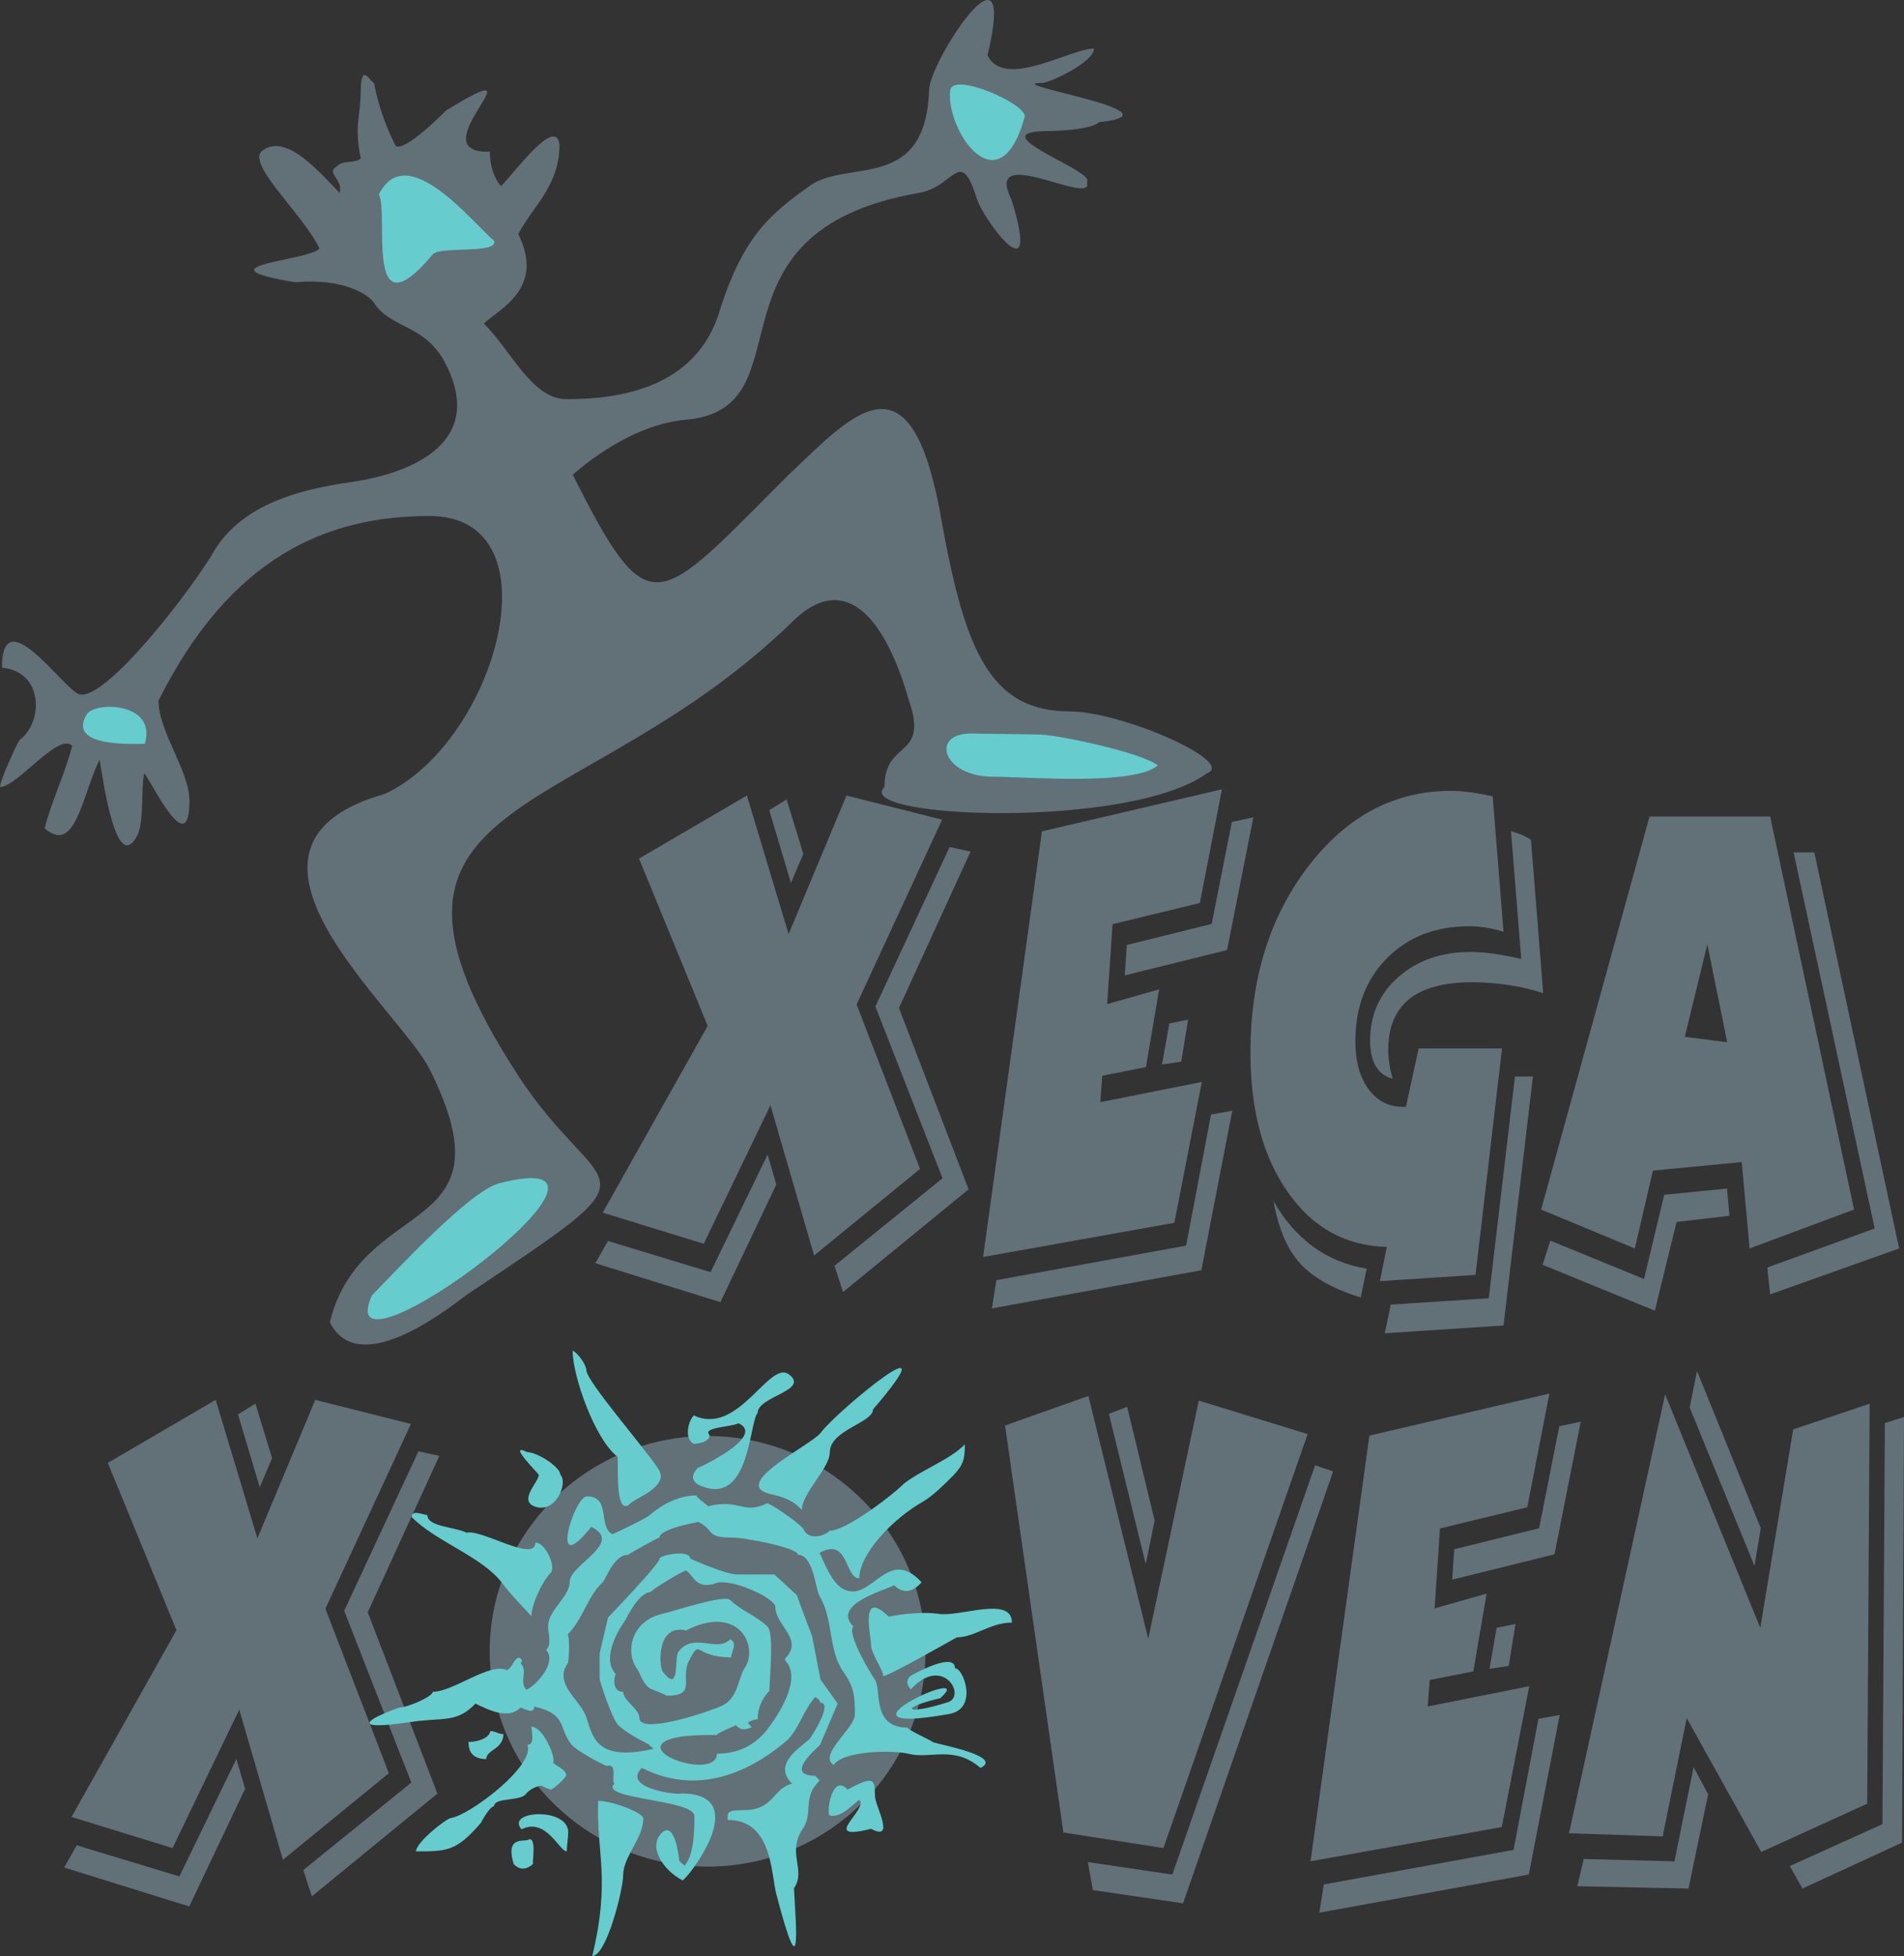 <?xml version="1.0" encoding="UTF-8" standalone="no"?>
<!-- Created with Inkscape (http://www.inkscape.org/) -->

<svg
   xmlns:dc="http://purl.org/dc/elements/1.1/"
   xmlns:cc="http://creativecommons.org/ns#"
   xmlns:rdf="http://www.w3.org/1999/02/22-rdf-syntax-ns#"
   xmlns:svg="http://www.w3.org/2000/svg"
   xmlns="http://www.w3.org/2000/svg"
   xmlns:sodipodi="http://sodipodi.sourceforge.net/DTD/sodipodi-0.dtd"
   xmlns:inkscape="http://www.inkscape.org/namespaces/inkscape"
   version="1.1"
   width="437.128"
   height="448.838"
   id="svg2"
   xml:space="preserve"
   inkscape:version="0.91 r13725"
   sodipodi:docname="Logotipu_XEGA_XOVEN.svg"><rect width="100%" height="100%" fill="#333333" stroke="none"/><sodipodi:namedview
     pagecolor="#ffffff"
     bordercolor="#666666"
     borderopacity="1"
     objecttolerance="10"
     gridtolerance="10"
     guidetolerance="10"
     inkscape:pageopacity="0"
     inkscape:pageshadow="2"
     inkscape:window-width="705"
     inkscape:window-height="480"
     id="namedview38"
     showgrid="false"
     fit-margin-top="0"
     fit-margin-left="0"
     fit-margin-right="0"
     fit-margin-bottom="0"
     inkscape:zoom="0.31731092"
     inkscape:cx="448.06625"
     inkscape:cy="293.5795"
     inkscape:window-x="1548"
     inkscape:window-y="180"
     inkscape:window-maximized="0"
     inkscape:current-layer="svg2" /><defs
     id="defs6" /><g
     transform="matrix(1.25,0,0,-1.25,-77.559,527.134)"
     id="g10"><g
       id="g3082"><path
         d="m 194.714,108.606 c -2.795,-1.262 -15.235,-5.408 -15.235,-2.254 0,1.623 -2.975,3.155 -2.975,4.777 -2.073,0 -1.713,2.704 -1.352,3.245 -2.524,2.704 0,7.481 1.803,10.005 0.36,0.721 2.524,5.048 4.597,5.048 0,0.36 6.13,4.056 6.49,3.966 1.352,-0.721 1.713,-3.605 5.409,-2.344 2.704,1.082 10.998,-2.704 10.998,-4.327 0,-3.425 5.319,-5.949 1.803,-9.464 l 0,-0.36 c 3.155,-3.245 -1.082,-9.825 -3.245,-12.619 -1.803,-2.344 -4.688,-4.507 -9.285,-4.507 0,-3.876 -10.006,-1.442 -10.367,1.082 0,2.524 8.383,2.344 10.367,2.344 0,0.361 2.795,1.442 3.516,1.803 0.541,-0.721 1.442,-1.082 2.885,-0.361 l -0.721,0.811 c 0.36,0.271 1.082,0.631 1.803,0.631 0,1.893 0.721,3.786 2.164,5.228 0,2.524 0.901,10.456 -0.361,11.808 -1.803,1.803 -5.048,3.065 -6.851,4.867 -1.082,1.082 -10.637,-2.163 -12.44,-2.524 -6.13,-1.442 -6.761,-7.481 -4.597,-10.185 0.631,-1.082 0.992,-2.704 2.434,-3.605 0.451,-0.18 2.885,-1.082 2.885,-1.262 5.769,0 2.434,3.065 4.147,6.4 2.254,4.327 0.631,0.721 7.753,0.631 0,1.082 1.262,2.614 -0.18,3.335 -2.434,-2.524 -6.761,1.442 -9.555,-2.344 -0.721,-1.172 0.361,-7.842 -2.885,-3.515 -0.631,1.082 -1.082,8.743 4.327,7.481 9.916,5.048 13.522,-3.245 10.637,-7.121 -1.082,-1.803 -1.082,-5.228 -3.966,-6.67 z"
         id="path14"
         style="fill:#ffffff;fill-opacity:1;fill-rule:nonzero;stroke:#ffffff;stroke-width:2;stroke-linecap:butt;stroke-linejoin:miter;stroke-miterlimit:3.864;stroke-dasharray:none;stroke-opacity:1"
         inkscape:connector-curvature="0" /><path
         d="m 91.164,293.09 c 13.161,26.32 30.83,33.891 49.761,33.891 23.889,0 12.26,-41.553 -8.203,-51.017 -33.805,-9.554 2.614,-39.48 8.203,-50.476 15.685,-31.368 -12.44,-22.805 -18.3,-46.51 5.048,-10.095 20.102,1.172 25.151,5.048 37.23,24.788 24.88,16.585 9.465,40.201 -34.526,53.09 11.358,44.978 50.932,83.917 8.203,7.571 15.776,2.434 20.824,-15.053 3.696,-10.816 -4.507,-7.031 -4.507,-15.864 -6.13,-5.769 45.073,-7.842 59.226,2.524 5.499,2.073 -15.685,11.357 -25.151,11.357 -15.145,0 -19.562,11.898 -23.979,37.227 -5.589,28.934 -15.776,17.577 -27.675,6.219 -24.339,-24.247 -25.421,-28.303 -39.664,0 5.769,5.048 13.432,9.464 20.733,10.095 23.258,1.983 1.533,34.432 42.819,41.643 6.671,1.082 7.572,8.833 10.727,-1.262 1.262,-3.786 11.899,-18.118 6.31,0 -5.048,10.095 12.62,0 13.883,2.524 l 0,1.262 c -1.262,2.524 -19.562,8.833 -6.941,8.833 1.893,0 7.933,0.361 9.105,1.623 16.407,1.803 -19.201,7.211 -10.367,7.211 1.262,0 9.465,3.786 9.465,6.309 -4.417,0 -16.407,-7.571 -19.562,-1.262 5.679,23.976 -10.727,-1.262 -10.727,-6.309 -0.631,-18.929 -15.054,-12.619 -21.996,-17.667 -6.941,-5.048 -11.989,-8.834 -16.407,-22.714 -4.417,-15.143 -20.012,-16.405 -28.216,-16.405 -6.31,0 -10.096,8.833 -15.145,13.881 2.524,2.524 11.358,6.31 6.31,16.405 2.524,4.958 7.572,8.834 7.572,16.405 -0.631,5.408 -8.203,-5.048 -10.727,-7.571 -1.262,1.262 -2.073,3.786 -2.073,6.309 -13.702,-0.451 10.998,19.199 -8.023,7.572 -5.229,-5.228 -8.834,-7.572 -9.375,-6.31 -1.893,3.786 -3.155,7.572 -3.876,11.357 -0.541,0 -2.344,3.966 -2.434,-1.262 0,-5.048 -1.262,-6.31 0,-12.619 -1.262,-0.992 -3.155,-0.18 -4.417,-1.442 -2.073,-1.262 1.262,-2.344 0.541,-4.867 -3.696,3.786 -10.006,11.357 -14.423,7.571 -2.254,-2.704 7.572,-11.357 10.727,-17.757 -1.893,-2.344 -22.987,-3.155 -4.417,-6.22 8.925,0.811 13.522,-2.343 14.423,-3.786 3.155,-4.867 9.465,-3.786 13.252,-11.357 8.203,-16.405 -10.908,-20.551 -16.947,-21.452 -7.302,-1.082 -20.193,-3.155 -25.872,-13.07 -3.696,-6.4 -19.742,-27.402 -24.61,-25.959 -2.885,0.992 -14.153,17.577 -14.153,4.867 7.753,-0.721 7.572,-10.095 3.245,-13.25 -0.27,-0.18 -3.606,-7.391 -3.606,-8.653 3.155,0 10.727,10.095 13.252,7.572 -1.262,-5.048 -3.786,-10.095 -5.048,-15.143 5.679,-5.048 6.941,6.309 10.096,12.619 0.631,-3.786 3.065,-21.453 6.941,-13.881 1.262,2.524 0.631,8.833 1.262,11.357 1.172,-1.262 8.293,-16.405 8.293,-5.048 0,5.498 -5.679,12.709 -5.679,18.388 z"
         id="path16"
         style="fill:#627078;fill-opacity:1;fill-rule:nonzero;stroke:none"
         inkscape:connector-curvature="0" /><path
         d="m 152.824,377.458 c 0.631,-2.434 -10.006,-0.901 -11.268,-2.434 -12.711,-15.143 -8.023,7.211 -9.916,10.997 5.048,10.095 16.857,-4.777 21.184,-8.563 z"
         id="path18"
         style="fill:#66ccce;fill-opacity:1;fill-rule:nonzero;stroke:none"
         inkscape:connector-curvature="0" /><path
         d="m 252.886,286.87 c 3.155,0 18.75,-3.245 21.815,-5.679 -4.327,-3.786 -24.52,-2.073 -30.199,-2.073 -9.465,0 -11.719,8.112 -3.876,7.932 l 12.26,-0.18 z"
         id="path20"
         style="fill:#66ccce;fill-opacity:1;fill-rule:nonzero;stroke:none"
         inkscape:connector-curvature="0" /><path
         d="m 88.64,285.158 c -2.524,0 -14.153,-0.631 -10.727,5.318 1.262,2.524 13.071,2.434 10.727,-5.318 z"
         id="path22"
         style="fill:#66ccce;fill-opacity:1;fill-rule:nonzero;stroke:none"
         inkscape:connector-curvature="0" /><path
         d="m 130.377,183.934 c 4.958,5.048 17.939,19.109 23.348,20.551 31.822,8.112 -31.912,-39.3 -23.348,-20.551 z"
         id="path24"
         style="fill:#66ccce;fill-opacity:1;fill-rule:nonzero;stroke:none"
         inkscape:connector-curvature="0" /><path
         d="m 250.272,400.352 c -4.688,-17.216 -14.604,-2.434 -13.702,4.777 0.451,3.425 13.702,-2.344 13.702,-4.777 z"
         id="path26"
         style="fill:#66ccce;fill-opacity:1;fill-rule:nonzero;stroke:none"
         inkscape:connector-curvature="0" /><path
         d="m 209.591,264.953 -2.272,-5.333 -3.992,13.36 3.201,1.974 3.063,-10.001 z m 30.719,0.428 -13.153,-28.716 12.791,-33.288 -23.061,-18.859 -1.567,4.824 19.837,16.064 -12.328,31.533 13.63,29.272 3.85,-0.83 z m -5.225,5.857 -15.706,-33.922 11.652,-30.198 -19.459,-15.885 -8.018,27.573 -12.252,-25.43 -18.558,5.715 19.278,34.288 -12.612,30.716 19.819,11.572 7.657,-25.43 10.63,25.43 17.567,-4.429 z m -30.456,-66.98 -10.264,-21.597 -22.969,7.146 2.308,4.085 18.848,-5.717 10.478,21.579 1.599,-5.496 z"
         id="path28"
         style="fill:#627078;fill-opacity:1;fill-rule:evenodd;stroke:none"
         inkscape:connector-curvature="0" /><path
         d="m 112.026,154.02 -2.272,-5.333 -3.992,13.36 3.201,1.974 3.063,-10.001 z m 30.719,0.428 -13.152,-28.716 12.791,-33.288 -23.061,-18.859 -1.567,4.824 19.837,16.064 -12.328,31.533 13.63,29.272 3.85,-0.83 z m -5.225,5.857 -15.706,-33.922 11.652,-30.199 -19.459,-15.885 -8.018,27.573 -12.252,-25.43 -18.558,5.715 19.278,34.288 -12.612,30.716 19.819,11.572 7.657,-25.43 10.63,25.43 17.567,-4.429 z m -30.456,-66.98 -10.264,-21.597 -22.969,7.146 2.308,4.085 18.848,-5.717 10.478,21.579 1.599,-5.496 z"
         id="path30"
         style="fill:#627078;fill-opacity:1;fill-rule:evenodd;stroke:none"
         inkscape:connector-curvature="0" /><path
         d="m 292.246,271.667 -4.825,-24.365 -18.79,-4.652 0.373,5.587 15.59,3.86 3.706,18.718 3.946,0.853 z m -11.982,-37.145 -1.261,-7.715 -3.53,-0.527 1.327,7.545 3.464,0.697 z m 6.216,42.288 -4.057,-20.872 -16.035,-3.889 -0.988,-14.671 9.549,2.715 -2.432,-14.287 -8.018,-1.571 -0.36,-4.857 18.648,3.715 -5.045,-25.859 -35.133,-6.286 10.81,78.148 33.061,7.715 z m 1.892,-59.004 -5.675,-29.288 -38.467,-7 0.818,5.181 34.85,6.342 4.569,24.066 3.905,0.699 z"
         id="path32"
         style="fill:#627078;fill-opacity:1;fill-rule:evenodd;stroke:none"
         inkscape:connector-curvature="0" /><path
         d="m 345.49,239.379 c -4.084,1.333 -8.468,2 -13.152,2 -10.211,0 -15.316,-4.143 -15.316,-12.429 0,-1.619 0.27,-3.381 0.811,-5.286 -2.763,0.762 -4.144,3.095 -4.144,7 0,4.762 1.742,8.667 5.227,11.715 3.485,3.048 7.901,4.572 13.248,4.572 2.523,0 5.617,-0.428 9.282,-1.283 L 339.568,269.1 c 1.491,-0.381 2.714,-0.905 3.668,-1.571 l 2.253,-28.149 z m -7.298,11.287 c -2.162,0.667 -4.264,1 -6.306,1 -6.186,0 -11.216,-1.953 -15.089,-5.857 -3.874,-3.905 -5.811,-9.001 -5.811,-15.287 0,-3.619 0.796,-6.524 2.388,-8.715 1.591,-2.191 3.708,-3.286 6.351,-3.286 l 0.54,0 2.342,10.715 15.315,0 -4.865,-41.574 -17.567,-1.143 1.261,6.286 c -7.567,0.19 -13.633,3.548 -18.197,10.072 -4.564,6.524 -6.846,15.072 -6.846,25.645 0,13.525 3.543,24.906 10.63,34.145 7.087,9.239 15.825,13.858 26.215,13.858 2.102,0 4.654,-0.333 7.657,-1 l 1.982,-24.859 z m 5.405,-26.573 -5.405,-45.717 -21.801,-1.429 1.085,5.266 18.009,1.17 4.811,40.701 3.301,0.01 z m -30.539,-35.288 -1.081,-5.286 -0.45,0.143 c -4.805,1.524 -8.378,3.572 -10.72,6.143 -2.342,2.572 -3.964,6.381 -4.865,11.429 4.024,-7.048 9.729,-11.191 17.116,-12.43 z"
         id="path34"
         style="fill:#627078;fill-opacity:1;fill-rule:evenodd;stroke:none"
         inkscape:connector-curvature="0" /><path
         d="m 410.859,192.519 -23.691,-8.429 -0.531,4.934 19.726,7.166 -14.891,69.038 3.803,0.011 15.583,-72.719 z m -8.286,7.143 -19.188,-7.143 -1.441,15.858 -16.305,-1.571 -3.333,-14.287 -17.206,7.143 19.909,72.148 22.161,0 15.405,-72.148 z m -22.882,-1.143 -9.71,-1.141 -3.995,-16.284 -20.618,8.425 1.42,4.438 17.22,-7.038 3.701,15.459 11.531,1.143 0.45,-5 z m -0.415,31.855 -3.647,17.97 -4.136,-16.972 7.783,-0.998 z"
         id="path36"
         style="fill:#627078;fill-opacity:1;fill-rule:evenodd;stroke:none"
         inkscape:connector-curvature="0" /><path
         d="m 274.112,142.591 -1.629,-8.034 -6.769,27.596 3.353,1.297 5.045,-20.859 z m 32.791,9.001 -27.568,-79.291 -16.575,2.429 -0.901,5.143 15.507,-2.288 26.223,75.132 3.312,-1.125 z m -4.684,6.857 -26.485,-76.005 -18.378,2.857 -10.72,74.719 15.315,5.429 10.99,-44.574 9.279,43.717 19.999,-6.143 z"
         id="path38"
         style="fill:#627078;fill-opacity:1;fill-rule:evenodd;stroke:none"
         inkscape:connector-curvature="0" /><path
         d="m 352.383,160.735 -4.825,-24.365 -18.79,-4.652 0.373,5.587 15.59,3.86 3.706,18.718 3.946,0.853 z m -11.981,-37.145 -1.261,-7.715 -3.53,-0.527 1.327,7.545 3.464,0.697 z m 6.216,42.288 -4.057,-20.872 -16.035,-3.889 -0.988,-14.671 9.549,2.715 -2.432,-14.287 -8.018,-1.571 -0.36,-4.857 18.648,3.715 -5.045,-25.859 -35.133,-6.286 10.81,78.148 33.061,7.715 z m 1.892,-59.004 -5.675,-29.288 -38.467,-7 0.818,5.181 34.85,6.342 4.569,24.066 3.905,0.699 z"
         id="path40"
         style="fill:#627078;fill-opacity:1;fill-rule:evenodd;stroke:none"
         inkscape:connector-curvature="0" /><path
         d="m 411.749,161.592 -0.36,-78.148 -18.287,-8.429 -2.334,4.128 17.018,7.697 0.451,73.61 3.513,1.143 z m -26.305,-20.428 -1.157,-6.918 -11.904,29.069 1.35,6.706 11.711,-28.857 z m 19.999,22.856 -0.45,-73.433 -19.459,-8.858 -13.693,24.573 -4.414,-21.716 -17.206,0.572 17.657,80.577 17.477,-42.86 6.036,36.431 14.053,4.715 z m -29.662,-71.699 -3.612,-17.309 -20.417,0.429 1.171,5.003 16.666,-0.429 3.513,17.287 2.679,-4.98 z"
         id="path42"
         style="fill:#627078;fill-opacity:1;fill-rule:evenodd;stroke:none"
         inkscape:connector-curvature="0" /><path
         d="m 192.01,158.091 c 22.086,0 40.025,-17.757 40.025,-39.57 0,-21.723 -17.939,-39.48 -40.025,-39.48 -22.086,0 -40.025,17.757 -40.025,39.48 0,21.813 17.939,39.57 40.025,39.57 z"
         id="path44"
         style="fill:#627078;fill-opacity:1;fill-rule:nonzero;stroke:none"
         inkscape:connector-curvature="0" /><path
         d="m 160.369,138.531 c 0,-3.786 -9.916,2.524 -12.62,1.803 -2.163,1.082 -7.212,1.082 -7.212,3.245 -0.631,0 -2.885,1.082 -2.885,-0.36 4.417,-4.507 12.981,-7.301 16.587,-12.078 1.442,-1.983 3.606,-4.146 5.409,-6.129 0,1.983 1.803,6.129 3.516,7.932 1.082,1.082 -0.902,5.588 -2.795,5.588 z"
         id="path46"
         style="fill:#66ccce;fill-opacity:1;fill-rule:nonzero;stroke:none"
         inkscape:connector-curvature="0" /><path
         d="m 164.966,150.97 c 0,1.442 -4.237,4.146 -6.04,4.146 -3.966,1.983 2.073,-3.966 2.073,-4.146 0,-1.352 -3.876,-4.777 -0.631,-5.859 3.876,-1.262 6.04,4.507 4.597,5.859 z"
         id="path48"
         style="fill:#66ccce;fill-opacity:1;fill-rule:nonzero;stroke:none"
         inkscape:connector-curvature="0" /><path
         d="m 169.744,170.169 c 0,0.901 -1.442,3.065 -2.524,3.606 0,-4.687 4.057,-16.225 8.203,-19.47 0.361,-0.36 -0.631,-10.816 2.164,-8.833 0.721,1.172 7.752,3.245 5.319,6.67 -2.704,4.056 -13.161,16.044 -13.161,18.027 z"
         id="path50"
         style="fill:#66ccce;fill-opacity:1;fill-rule:nonzero;stroke:none"
         inkscape:connector-curvature="0" /><path
         d="m 201.205,162.327 c 0,3.065 9.736,4.146 5.679,7.121 -3.606,2.524 -9.285,-11.447 -17.398,-7.572 -1.082,-1.082 -1.803,-4.327 0,-5.228 0.811,0.09 2.885,0.27 2.885,1.623 -1.442,1.442 3.967,1.442 5.319,2.163 4.778,-2.253 -5.769,-7.481 -7.482,-8.202 -0.992,-0.992 -1.803,-2.704 1.442,-3.606 8.113,-2.434 8.023,11.988 9.555,13.701 z"
         id="path52"
         style="fill:#66ccce;fill-opacity:1;fill-rule:nonzero;stroke:none"
         inkscape:connector-curvature="0" /><path
         d="m 214.456,155.117 c 0,4.056 7.933,5.408 7.933,7.842 15.145,17.667 -6.851,-0.451 -9.646,-4.327 -1.803,-2.253 -16.677,-9.374 -9.285,-11.177 2.434,-0.541 4.327,-1.172 5.86,-2.974 0,3.155 5.138,7.662 5.138,10.636 z"
         id="path54"
         style="fill:#66ccce;fill-opacity:1;fill-rule:nonzero;stroke:none"
         inkscape:connector-curvature="0" /><path
         d="m 237.804,121.135 c 3.245,0 6.13,2.704 10.096,2.704 0,5.048 -9.736,0.901 -13.612,1.623 -2.524,0.36 -6.491,0 -9.015,-0.541 -5.409,5.318 -3.245,-3.606 -3.245,-5.138 0,-1.623 2.254,-4.687 2.254,-5.769 0.992,0 12.981,6.85 13.522,7.121 z"
         id="path56"
         style="fill:#66ccce;fill-opacity:1;fill-rule:nonzero;stroke:none"
         inkscape:connector-curvature="0" /><path
         d="m 237.443,115.456 c 0,2.974 -6.761,-0.631 -7.753,-1.172 -1.442,-0.721 -1.082,-1.983 -0.36,-2.704 5.859,6.4 10.277,-1.172 6.851,-2.344 -8.203,-2.614 -8.924,-0.992 -1.442,0.721 7.482,6.67 -22.897,-7.301 1.713,-2.884 5.319,0.992 2.524,8.473 0.992,8.383 z"
         id="path58"
         style="fill:#66ccce;fill-opacity:1;fill-rule:nonzero;stroke:none"
         inkscape:connector-curvature="0" /><path
         d="m 222.749,92.021 c 0,3.335 -0.361,3.605 -5.048,1.172 -2.885,3.155 -3.966,-4.597 -3.245,-4.777 2.163,-0.541 4.688,2.524 5.409,2.884 1.803,-1.803 -7.572,-7.752 2.163,-5.318 4.598,-2.434 0.721,4.236 0.721,6.039 z"
         id="path60"
         style="fill:#66ccce;fill-opacity:1;fill-rule:nonzero;stroke:none"
         inkscape:connector-curvature="0" /><path
         d="m 176.505,77.509 c 0,3.335 3.696,6.76 3.696,10.366 0,1.082 -5.769,3.245 -8.293,3.245 -0.361,-9.555 2.344,-14.332 -1.082,-28.483 2.614,0 5.679,12.168 5.679,14.873 z"
         id="path62"
         style="fill:#66ccce;fill-opacity:1;fill-rule:nonzero;stroke:none"
         inkscape:connector-curvature="0" /><path
         d="m 166.408,85.351 c 0,4.687 -11.629,3.966 -8.564,0.541 4.507,2.253 6.941,-4.056 8.293,-4.056 0,0.901 0.27,2.524 0.27,3.515 z"
         id="path64"
         style="fill:#66ccce;fill-opacity:1;fill-rule:nonzero;stroke:none"
         inkscape:connector-curvature="0" /><path
         d="m 159.287,84.089 c -0.541,-0.721 -4.598,0.992 -2.885,-4.597 1.082,-1.082 2.254,-1.082 3.516,0 0,1.352 0.541,4.597 -0.631,4.597 z"
         id="path66"
         style="fill:#66ccce;fill-opacity:1;fill-rule:nonzero;stroke:none"
         inkscape:connector-curvature="0" /><path
         d="m 166.048,95.807 c 0,1.082 -1.803,1.623 -2.434,2.344 0.631,0.811 -1.803,6.58 -3.967,6.58 0,-0.631 0.721,-3.335 -0.721,-3.335 1.442,-3.876 -10.727,-12.98 -14.063,-13.43 -0.811,-0.09 -6.4,-4.417 -6.4,-6.129 5.679,0 7.392,0 11.899,5.228 0.271,0.541 1.713,3.065 2.434,3.065 0,1.623 4.688,0.901 5.769,2.163 0.721,0.901 1.803,1.442 2.885,1.622 0.361,-0.18 1.442,-0.721 1.803,-0.721 0.631,0.18 2.795,2.253 2.795,2.614 z"
         id="path68"
         style="fill:#66ccce;fill-opacity:1;fill-rule:nonzero;stroke:none"
         inkscape:connector-curvature="0" /><path
         d="m 154.509,103.378 c -1.082,0 -1.352,0.541 -2.434,0.541 0,-0.992 -1.803,-1.983 -3.966,-1.983 0,-0.811 0,-3.155 3.245,-3.155 0,1.713 3.155,1.803 3.155,4.597 z"
         id="path70"
         style="fill:#66ccce;fill-opacity:1;fill-rule:nonzero;stroke:none"
         inkscape:connector-curvature="0" /><path
         d="m 212.653,101.395 c 0,-0.18 -6.941,-5.679 -0.811,-5.679 0,-0.18 0.721,-0.721 0.721,-0.901 -3.155,-3.155 -1.172,-5.498 -2.885,-8.563 -3.335,-4.597 0.541,-7.752 -1.803,-11.177 0.361,-7.031 1.532,-19.38 -3.245,-1.082 -0.992,3.786 -0.721,13.611 -8.924,13.611 0,1.262 -0.36,1.803 2.885,1.803 5.679,0 5.319,3.966 8.925,4.867 -3.245,3.245 0.361,5.859 3.245,8.202 0.361,0.541 4.417,6.67 1.893,6.67 0,0.18 0,0.361 -0.09,0.361 0,0.18 -0.721,0.541 -0.721,0.721 -2.163,-2.344 -2.885,-5.498 -5.048,-7.842 -5.409,-4.687 -15.415,-10.997 -26.863,-5.228 -3.876,-3.876 7.212,-5.048 7.212,-4.687 13.522,0 1.082,-15.774 0.27,-15.954 -3.516,1.803 -6.4,6.129 -3.876,8.653 2.524,2.614 3.245,-4.867 3.245,-4.867 0,-0.36 0.631,-0.721 0.992,-1.082 1.803,1.983 1.803,6.76 1.803,9.104 0,3.065 -17.669,3.065 -14.694,5.949 -0.631,0.721 0.721,3.786 -1.442,3.245 -2.524,1.172 -5.319,2.794 -6.4,3.876 -2.524,3.155 -0.721,5.588 -6.851,7.031 0,-1.532 -1.983,-0.36 -2.524,-0.18 -2.254,-2.344 -6.04,-0.36 -8.293,0.721 -3.516,-3.696 -5.95,-2.434 -12.17,-3.425 -10.457,-1.532 -8.383,0.36 -1.803,2.704 1.442,0 6.13,1.983 6.13,2.885 3.786,0 10.547,5.498 13.612,3.966 1.082,0.541 1.082,1.803 2.163,2.344 0.721,-0.361 0.721,-0.721 0.361,-1.082 1.442,-1.442 -0.361,-3.425 1.082,-4.867 2.163,1.082 5.589,5.318 3.606,7.301 1.082,1.082 0.361,3.065 0.361,4.327 0,3.065 3.966,5.408 3.966,8.203 0,3.155 10.006,7.121 3.966,10.095 -7.933,-10.005 -3.155,5.588 -0.811,5.588 4.507,0 1.983,-5.588 4.688,-6.941 0.541,0.18 6.851,3.245 6.851,3.515 0.09,0 3.786,3.605 8.564,3.605 0,-0.36 1.803,-1.622 2.163,-1.983 5.769,1.442 6.49,-1.623 10.818,0.541 1.352,-0.36 6.761,-4.327 6.761,-4.867 0.901,-1.893 3.606,-1.262 4.778,-0.18 2.885,0 11.268,6.31 13.612,8.653 3.245,2.524 8.654,4.507 11.178,7.211 0,-2.614 -0.18,-3.696 -2.163,-5.769 -1.442,-1.442 -3.606,-3.606 -5.409,-4.687 -5.769,-3.245 -11.809,-9.735 -11.809,-14.151 -2.704,0 -1.893,7.662 -7.302,4.687 0.811,-1.623 2.253,-5.588 4.417,-6.67 5.138,-2.614 8.023,8.112 14.333,1.262 -1.442,-1.622 -3.245,-2.344 -5.048,-0.541 -1.803,-0.992 -11.539,-3.515 -7.482,-7.572 -1.262,-1.262 3.065,-8.473 3.876,-9.645 1.442,-1.803 -0.721,-8.924 6.13,-8.924 0,-0.451 3.967,-2.163 4.688,-2.704 1.442,-0.451 12.891,-2.614 8.654,-4.687 -4.958,4.237 -9.195,1.532 -13.342,2.614 -2.614,0.631 -11.809,0.631 -13.612,-2.073 -2.975,1.713 3.876,6.851 3.876,9.194 0,2.974 0,4.958 -2.073,7.842 -2.885,4.056 -1.803,9.645 -4.417,13.971 -0.721,1.082 -1.082,7.571 -3.966,7.571 0,1.352 -10.006,3.155 -11.809,3.155 -5.409,0 -3.245,1.262 -6.491,2.884 -1.803,-0.361 -7.122,-1.442 -7.122,-2.884 -0.36,0 -5.769,-3.065 -5.769,-3.155 -2.524,0 -3.966,-4.146 -4.598,-4.957 -2.975,-2.794 -3.606,-6.76 -6.49,-9.645 0.361,-0.361 0.27,-4.957 0,-5.318 -2.524,-3.605 1.803,-6.31 3.245,-9.464 1.352,-3.425 1.352,-8.834 12.53,-6.219 -0.36,0.36 -1.082,0.721 -0.721,0.721 -2.164,1.082 -4.327,2.253 -5.769,3.606 -1.352,1.442 -3.426,8.383 -3.426,8.383 l 0,4.777 1.532,6.58 4.147,4.417 c 0,0 5.409,5.769 5.319,6.4 0,0.631 5.499,1.803 5.679,0 0,0 6.491,-2.884 8.474,-2.884 l 6.941,0 c 0,0 4.057,-3.786 4.147,-3.786 -0.09,0 2.795,-7.572 2.795,-7.572 l 1.532,-7.932 3.155,-4.417 -3.245,-7.572 z"
         id="path72"
         style="fill:#66ccce;fill-opacity:1;fill-rule:nonzero;stroke:none"
         inkscape:connector-curvature="0" /><path
         d="m 194.714,108.606 c -2.795,-1.262 -15.235,-5.408 -15.235,-2.254 0,1.623 -2.975,3.155 -2.975,4.777 -2.073,0 -1.713,2.704 -1.352,3.245 -2.524,2.704 0,7.481 1.803,10.005 0.36,0.721 2.524,5.048 4.597,5.048 0,0.36 6.13,4.056 6.49,3.966 1.352,-0.721 1.713,-3.605 5.409,-2.344 2.704,1.082 10.998,-2.704 10.998,-4.327 0,-3.425 5.319,-5.949 1.803,-9.464 l 0,-0.36 c 3.155,-3.245 -1.082,-9.825 -3.245,-12.619 -1.803,-2.344 -4.688,-4.507 -9.285,-4.507 0,-3.876 -10.006,-1.442 -10.367,1.082 0,2.524 8.383,2.344 10.367,2.344 0,0.361 2.795,1.442 3.516,1.803 0.541,-0.721 1.442,-1.082 2.885,-0.361 l -0.721,0.811 c 0.36,0.271 1.082,0.631 1.803,0.631 0,1.893 0.721,3.786 2.164,5.228 0,2.524 0.901,10.456 -0.361,11.808 -1.803,1.803 -5.048,3.065 -6.851,4.867 -1.082,1.082 -10.637,-2.163 -12.44,-2.524 -6.13,-1.442 -6.761,-7.481 -4.597,-10.185 0.631,-1.082 0.992,-2.704 2.434,-3.605 0.451,-0.18 2.885,-1.082 2.885,-1.262 5.769,0 2.434,3.065 4.147,6.4 2.254,4.327 0.631,0.721 7.753,0.631 0,1.082 1.262,2.614 -0.18,3.335 -2.434,-2.524 -6.761,1.442 -9.555,-2.344 -0.721,-1.172 0.361,-7.842 -2.885,-3.515 -0.631,1.082 -1.082,8.743 4.327,7.481 9.916,5.048 13.522,-3.245 10.637,-7.121 -1.082,-1.803 -1.082,-5.228 -3.966,-6.67 z"
         id="path74"
         style="fill:#627078;fill-opacity:1;fill-rule:nonzero;stroke:none"
         inkscape:connector-curvature="0" /></g></g></svg>